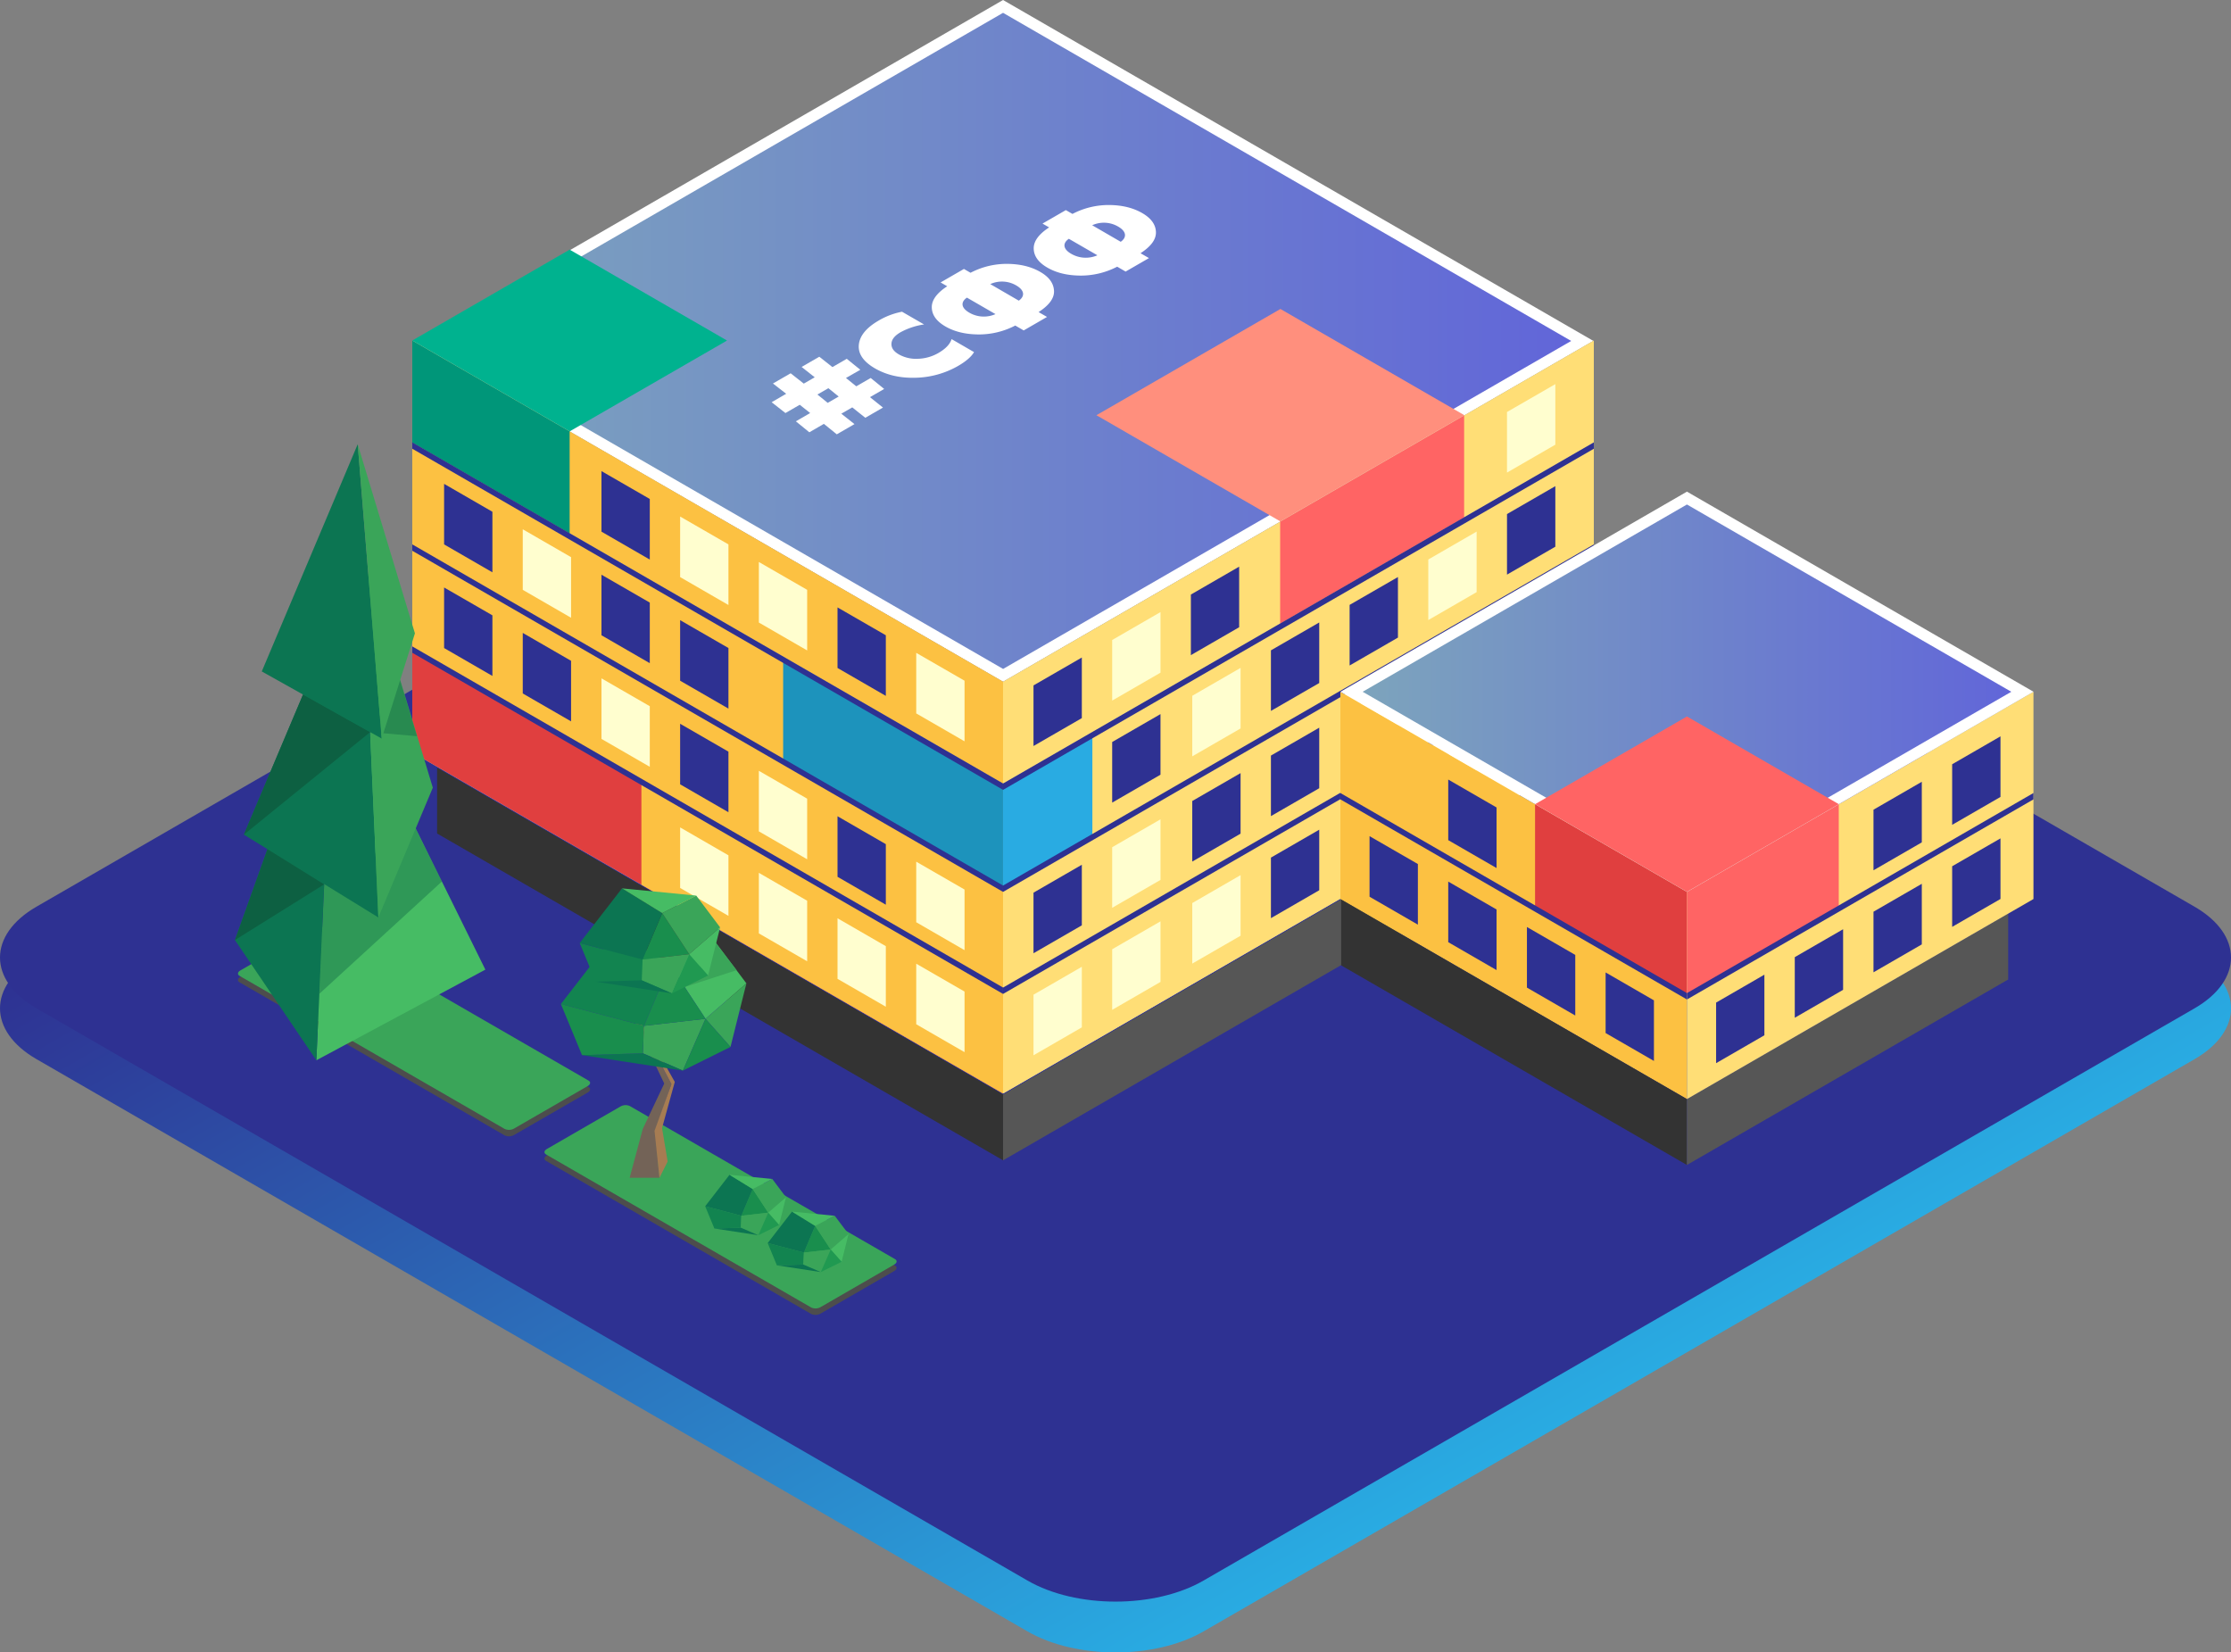 <?xml version="1.0" encoding="UTF-8"?> <svg xmlns="http://www.w3.org/2000/svg" xmlns:xlink="http://www.w3.org/1999/xlink" viewBox="0 0 1323.9 980.46"><rect x="0" y="0" width="1323.9" height="980.46" fill="#808080" stroke="none"/> <defs> <style>.cls-1{fill:url(#Безымянный_градиент_17);}.cls-2{fill:#2e3192;}.cls-3{fill:#4d4d4d;}.cls-4{fill:#3aa559;}.cls-5{fill:url(#Безымянный_градиент_18);}.cls-6{fill:#fff;}.cls-7{fill:#b3b3b3;}.cls-8{fill:#333;}.cls-9{fill:#e03f3f;}.cls-10{fill:#fcc142;}.cls-11{fill:#1d93bc;}.cls-12{fill:#009679;}.cls-13{fill:#fffecf;}.cls-14{fill:#565656;}.cls-15{fill:#ffde76;}.cls-16{fill:#29abe2;}.cls-17{fill:#ff6464;}.cls-18{fill:#ff8f7d;}.cls-19{fill:#00b28f;}.cls-20{fill:url(#Безымянный_градиент_18-2);}.cls-21{fill:#46bc64;}.cls-22{fill:#0c7552;}.cls-23,.cls-24{fill:#0d6042;}.cls-23{opacity:0.38;isolation:isolate;}.cls-25{fill:#736357;}.cls-26{fill:#a67c52;}.cls-27{fill:#128450;}.cls-28{fill:#198e4d;}.cls-29{fill:#209951;}</style> <linearGradient id="Безымянный_градиент_17" x1="488.82" y1="10669.87" x2="835.09" y2="10070.11" gradientTransform="matrix(1, 0, 0, -1, 0, 10968.28)" gradientUnits="userSpaceOnUse"> <stop offset="0" stop-color="#2e3192"></stop> <stop offset="1" stop-color="#29abe2"></stop> </linearGradient> <linearGradient id="Безымянный_градиент_18" x1="251.52" y1="10766.03" x2="938.91" y2="10766.03" gradientTransform="matrix(1, 0, 0, -1, 0, 10968.28)" gradientUnits="userSpaceOnUse"> <stop offset="0" stop-color="#7da5bc"></stop> <stop offset="1" stop-color="#6165d9"></stop> </linearGradient> <linearGradient id="Безымянный_градиент_18-2" x1="802.03" y1="10557.82" x2="1200.13" y2="10557.82" xlink:href="#Безымянный_градиент_18"></linearGradient> </defs> <title>Школа</title> <g id="Слой_2" data-name="Слой 2"> <g id="Макетирование"> <g id="Слой_14" data-name="Слой 14"> <g id="Слой_2-2" data-name="Слой 2"> <g id="Слой_1-2" data-name="Слой 1-2"> <path class="cls-1" d="M21.62,628.42,609.75,968c28.83,16.64,75.58,16.64,104.43,0l588.09-339.54c28.85-16.65,28.85-43.65,0-60.3L714.16,228.69c-28.83-16.65-75.58-16.65-104.43,0L21.62,568.14C-7.21,584.79-7.21,611.77,21.62,628.42Z"></path> <path class="cls-2" d="M21.62,598.27,609.75,937.83c28.83,16.65,75.58,16.65,104.43,0l588.09-339.54c28.85-16.65,28.85-43.65,0-60.3L714.16,198.46c-28.83-16.65-75.58-16.65-104.43,0L21.62,538C-7.21,554.64-7.21,581.62,21.62,598.27Z"></path> <path class="cls-3" d="M299.5,673.69,142.19,582.88c-1.43-.84-1.25-2.2.4-3.22l43.78-25.28a6.15,6.15,0,0,1,5.54-.22L349.22,645c1.43.84,1.25,2.2-.4,3.21L305,673.47A6.15,6.15,0,0,1,299.5,673.69Z"></path> <path class="cls-4" d="M299.5,669.87,142.19,579.05c-1.43-.84-1.25-2.2.4-3.21l43.78-25.29a6.18,6.18,0,0,1,5.54-.22l157.31,90.82c1.43.83,1.25,2.2-.4,3.21L305,669.65A6.21,6.21,0,0,1,299.5,669.87Z"></path> <path class="cls-3" d="M481.38,779.64,324.06,688.82c-1.42-.84-1.25-2.2.4-3.21l43.78-25.29a6.21,6.21,0,0,1,5.54-.22L531.1,750.92c1.42.83,1.25,2.2-.4,3.21l-43.78,25.29A6.21,6.21,0,0,1,481.38,779.64Z"></path> <path class="cls-4" d="M481.38,775.81,324.06,685c-1.42-.83-1.25-2.19.4-3.21l43.78-25.28a6.15,6.15,0,0,1,5.54-.22L531.1,747.09c1.42.84,1.25,2.2-.4,3.21l-43.78,25.29A6.15,6.15,0,0,1,481.38,775.81Z"></path> </g> <g id="Слой_4" data-name="Слой 4"> <polygon class="cls-5" points="251.52 202.24 595.22 3.8 938.91 202.24 595.22 400.69 251.52 202.24"></polygon> <path class="cls-6" d="M595.22,7.61,932.36,202.3,595.26,396.91,258.12,202.3,595.22,7.61m0-7.61L244.92,202.3l350.3,202.31L945.55,202.3Z"></path> <polygon class="cls-6" points="545.83 561.06 244.64 387.17 244.64 383.39 545.83 557.28 545.83 561.06"></polygon> <polygon class="cls-7" points="595.22 648.84 244.92 446.61 244.92 202.22 595.22 404.47 595.22 648.84"></polygon> <polygon class="cls-8" points="595.22 688.47 259.37 494.56 259.37 455.51 595.22 649.39 595.22 688.47"></polygon> <polygon class="cls-9" points="595.22 648.84 244.64 446.43 244.64 385.89 595.22 588.31 595.22 648.84"></polygon> <polygon class="cls-10" points="595.22 648.84 380.62 524.96 380.62 464.42 595.22 588.31 595.22 648.84"></polygon> <polygon class="cls-10" points="595.22 587.56 244.64 385.17 244.64 324.63 595.22 527.04 595.22 587.56"></polygon> <polygon class="cls-10" points="595.22 526.3 244.64 323.88 244.64 263.35 595.22 465.76 595.22 526.3"></polygon> <polygon class="cls-11" points="595.22 526.3 464.73 450.94 464.73 390.4 595.22 465.76 595.22 526.3"></polygon> <polygon class="cls-10" points="595.22 465.01 244.64 262.6 244.64 202.06 595.22 404.47 595.22 465.01"></polygon> <polygon class="cls-12" points="338.03 316.52 244.64 262.6 244.64 202.06 338.03 255.98 338.03 316.52"></polygon> <polygon class="cls-2" points="595.22 589.74 244.64 387.32 244.64 383.54 595.22 585.95 595.22 589.74"></polygon> <polygon class="cls-2" points="595.22 529.2 244.64 326.79 244.64 323 595.22 525.42 595.22 529.2"></polygon> <polygon class="cls-2" points="595.22 468.66 244.64 266.25 244.64 262.47 595.22 464.88 595.22 468.66"></polygon> <polygon class="cls-2" points="385.59 332.02 356.92 315.46 356.92 279.53 385.59 296.07 385.59 332.02"></polygon> <polygon class="cls-13" points="432.27 358.98 403.6 342.42 403.6 306.49 432.27 323.02 432.27 358.98"></polygon> <polygon class="cls-13" points="478.98 385.94 450.31 369.38 450.31 333.45 478.98 349.98 478.98 385.94"></polygon> <polygon class="cls-2" points="525.66 412.9 496.99 396.34 496.99 360.41 525.66 376.94 525.66 412.9"></polygon> <polygon class="cls-13" points="572.37 439.86 543.7 423.3 543.7 387.37 572.37 403.9 572.37 439.86"></polygon> <polygon class="cls-2" points="292.2 339.58 263.53 323.02 263.53 287.1 292.2 303.65 292.2 339.58"></polygon> <polygon class="cls-13" points="338.88 366.54 310.21 349.98 310.21 314.05 338.88 330.59 338.88 366.54"></polygon> <polygon class="cls-2" points="385.59 393.5 356.92 376.94 356.92 341.01 385.59 357.55 385.59 393.5"></polygon> <polygon class="cls-2" points="432.27 420.46 403.6 403.9 403.6 367.97 432.27 384.51 432.27 420.46"></polygon> <polygon class="cls-13" points="432.27 543.43 403.6 526.87 403.6 490.94 432.27 507.5 432.27 543.43"></polygon> <polygon class="cls-13" points="478.98 570.38 450.31 553.83 450.31 517.9 478.98 534.45 478.98 570.38"></polygon> <polygon class="cls-13" points="525.66 597.34 496.99 580.79 496.99 544.86 525.66 561.41 525.66 597.34"></polygon> <polygon class="cls-13" points="572.37 624.3 543.7 607.75 543.7 571.81 572.37 588.35 572.37 624.3"></polygon> <polygon class="cls-2" points="292.2 401.07 263.53 384.51 263.53 348.58 292.2 365.11 292.2 401.07"></polygon> <polygon class="cls-2" points="338.88 428.02 310.21 411.47 310.21 375.54 338.88 392.09 338.88 428.02"></polygon> <polygon class="cls-13" points="385.59 454.98 356.92 438.43 356.92 402.5 385.59 419.03 385.59 454.98"></polygon> <polygon class="cls-2" points="432.27 481.94 403.6 465.38 403.6 429.45 432.27 445.99 432.27 481.94"></polygon> <polygon class="cls-13" points="478.98 509.85 450.31 493.29 450.31 457.36 478.98 473.89 478.98 509.85"></polygon> <polygon class="cls-2" points="525.66 536.81 496.99 520.25 496.99 484.32 525.66 500.88 525.66 536.81"></polygon> <polygon class="cls-13" points="572.37 563.77 543.7 547.21 543.7 511.28 572.37 527.81 572.37 563.77"></polygon> <polygon class="cls-6" points="896.41 415.69 595.22 589.6 595.22 585.8 896.41 411.91 896.41 415.69"></polygon> <polygon class="cls-7" points="945.79 446.45 595.5 648.71 595.5 404.32 945.79 202.08 945.79 446.45"></polygon> <polygon class="cls-14" points="931.06 494.59 595.22 688.49 595.22 649.41 931.06 455.51 931.06 494.59"></polygon> <polygon class="cls-15" points="945.79 446.45 595.22 648.87 595.22 588.33 945.79 385.92 945.79 446.45"></polygon> <polygon class="cls-15" points="945.79 385.17 595.22 587.58 595.22 527.04 945.79 324.63 945.79 385.17"></polygon> <polygon class="cls-15" points="945.79 323.9 595.22 526.3 595.22 465.76 945.79 263.37 945.79 323.9"></polygon> <polygon class="cls-16" points="648.23 495.69 595.22 526.3 595.22 465.76 648.23 435.15 648.23 495.69"></polygon> <polygon class="cls-15" points="945.79 262.62 595.22 465.03 595.22 404.5 945.79 202.08 945.79 262.62"></polygon> <polygon class="cls-17" points="868.83 307.06 759.65 370.08 759.65 309.55 868.83 246.52 868.83 307.06"></polygon> <polygon class="cls-2" points="945.79 387.35 595.22 589.76 595.22 585.98 945.79 383.56 945.79 387.35"></polygon> <polygon class="cls-2" points="945.79 326.81 595.22 529.22 595.22 525.44 945.79 323.02 945.79 326.81"></polygon> <polygon class="cls-2" points="945.79 266.27 595.22 468.68 595.22 464.9 945.79 262.49 945.79 266.27"></polygon> <polygon class="cls-13" points="736.17 432.23 707.5 448.78 707.5 412.85 736.17 396.29 736.17 432.23"></polygon> <polygon class="cls-2" points="688.65 459.67 659.98 476.23 659.98 440.27 688.65 423.71 688.65 459.67"></polygon> <polygon class="cls-2" points="782.85 405.27 754.18 421.82 754.18 385.89 782.85 369.33 782.85 405.27"></polygon> <polygon class="cls-2" points="829.56 378.31 800.88 394.87 800.88 358.91 829.56 342.38 829.56 378.31"></polygon> <polygon class="cls-13" points="876.24 351.35 847.57 367.91 847.57 331.98 876.24 315.42 876.24 351.35"></polygon> <polygon class="cls-2" points="641.97 426.09 613.29 442.65 613.29 406.69 641.97 390.14 641.97 426.09"></polygon> <polygon class="cls-13" points="688.65 399.13 659.98 415.69 659.98 379.74 688.65 363.18 688.65 399.13"></polygon> <polygon class="cls-2" points="735.33 372.17 706.68 388.73 706.68 352.78 735.33 336.22 735.33 372.17"></polygon> <polygon class="cls-2" points="922.95 324.39 894.27 340.95 894.27 305.02 922.95 288.46 922.95 324.39"></polygon> <polygon class="cls-2" points="736.17 494.65 707.5 511.21 707.5 475.28 736.17 458.72 736.17 494.65"></polygon> <polygon class="cls-13" points="688.65 522.1 659.98 538.65 659.98 502.7 688.65 486.14 688.65 522.1"></polygon> <polygon class="cls-2" points="641.97 549.05 613.29 565.61 613.29 529.66 641.97 513.1 641.97 549.05"></polygon> <polygon class="cls-2" points="782.85 467.69 754.18 484.25 754.18 448.32 782.85 431.76 782.85 467.69"></polygon> <polygon class="cls-13" points="829.56 440.74 800.88 457.29 800.88 421.36 829.56 404.8 829.56 440.74"></polygon> <polygon class="cls-13" points="876.24 413.78 847.57 430.33 847.57 394.4 876.24 377.85 876.24 413.78"></polygon> <polygon class="cls-13" points="922.95 386.82 894.27 403.38 894.27 367.44 922.95 350.89 922.95 386.82"></polygon> <polygon class="cls-13" points="736.17 555.21 707.5 571.75 707.5 535.82 736.17 519.26 736.17 555.21"></polygon> <polygon class="cls-13" points="688.65 582.63 659.98 599.19 659.98 563.24 688.65 546.68 688.65 582.63"></polygon> <polygon class="cls-13" points="641.97 609.59 613.29 626.15 613.29 590.2 641.97 573.64 641.97 609.59"></polygon> <polygon class="cls-2" points="782.85 528.23 754.18 544.79 754.18 508.86 782.85 492.3 782.85 528.23"></polygon> <polygon class="cls-13" points="829.56 501.29 800.88 517.83 800.88 481.9 829.56 465.34 829.56 501.29"></polygon> <polygon class="cls-13" points="876.24 474.33 847.57 490.87 847.57 454.94 876.24 438.38 876.24 474.33"></polygon> <polygon class="cls-2" points="922.95 447.35 894.27 463.91 894.27 427.98 922.95 411.42 922.95 447.35"></polygon> <polygon class="cls-13" points="922.95 263.85 894.27 280.41 894.27 244.46 922.95 227.92 922.95 263.85"></polygon> <polygon class="cls-18" points="759.81 309.39 650.63 246.37 759.81 183.33 868.99 246.37 759.81 309.39"></polygon> <polygon class="cls-19" points="338.03 255.96 244.64 202.04 338.03 148.12 431.42 202.06 338.03 255.96"></polygon> <polygon class="cls-2" points="907.75 618.72 879.08 602.16 879.08 566.23 907.75 582.79 907.75 618.72"></polygon> <polygon class="cls-6" points="951.64 564.36 795.39 474.16 795.39 470.38 951.64 560.58 951.64 564.36"></polygon> <polygon class="cls-10" points="1001.05 652.16 795.39 533.44 795.39 410.48 1001.05 529.2 1001.05 652.16"></polygon> <polygon class="cls-8" points="1001.05 691.24 795.85 572.8 795.85 533.73 1001.05 652.16 1001.05 691.24"></polygon> <polygon class="cls-9" points="1001.05 590.99 910.92 538.96 910.92 477.17 1001.05 529.2 1001.05 590.99"></polygon> <polygon class="cls-2" points="1001.05 593.03 795.39 474.31 795.39 470.53 1001.05 589.25 1001.05 593.03"></polygon> <polygon class="cls-2" points="841.39 548.64 812.71 532.08 812.71 496.13 841.39 512.68 841.39 548.64"></polygon> <polygon class="cls-2" points="888.07 575.6 859.4 559.04 859.4 523.09 888.07 539.64 888.07 575.6"></polygon> <polygon class="cls-2" points="934.78 602.56 906.1 586 906.1 550.04 934.78 566.6 934.78 602.56"></polygon> <polygon class="cls-2" points="981.46 629.51 952.79 612.96 952.79 577 981.46 593.56 981.46 629.51"></polygon> <polygon class="cls-2" points="888.07 515.06 859.4 498.5 859.4 462.55 888.07 479.11 888.07 515.06"></polygon> <polygon class="cls-6" points="1157.36 502.61 1001.1 592.84 1001.1 589.05 1157.36 498.83 1157.36 502.61"></polygon> <polygon class="cls-14" points="1191.68 581.18 1001.03 691.24 1001.03 652.16 1191.68 542.11 1191.68 581.18"></polygon> <polygon class="cls-15" points="1206.68 533.44 1001.03 652.16 1001.03 529.2 1206.68 410.48 1206.68 533.44"></polygon> <polygon class="cls-17" points="1091.14 538.98 1001.03 591.01 1001.03 529.2 1091.14 477.17 1091.14 538.98"></polygon> <polygon class="cls-2" points="1206.68 474.31 1001.03 593.06 1001.03 589.27 1206.68 470.53 1206.68 474.31"></polygon> <polygon class="cls-2" points="1047.01 614.28 1018.36 630.83 1018.36 594.88 1047.01 578.32 1047.01 614.28"></polygon> <polygon class="cls-2" points="1093.72 587.32 1065.04 603.88 1065.04 567.92 1093.72 551.36 1093.72 587.32"></polygon> <polygon class="cls-2" points="1140.42 560.36 1111.75 576.92 1111.75 540.96 1140.42 524.4 1140.42 560.36"></polygon> <polygon class="cls-2" points="1187.11 533.4 1158.43 549.96 1158.43 514 1187.11 497.45 1187.11 533.4"></polygon> <polygon class="cls-2" points="1140.42 499.82 1111.75 516.38 1111.75 480.43 1140.42 463.87 1140.42 499.82"></polygon> <polygon class="cls-2" points="1187.11 472.86 1158.43 489.42 1158.43 453.47 1187.11 436.91 1187.11 472.86"></polygon> <polygon class="cls-20" points="802.03 410.46 1001.08 295.54 1200.13 410.46 1001.08 525.37 802.03 410.46"></polygon> <path class="cls-6" d="M1001.05,299.34l192.48,111.12L1001.08,521.57,808.62,410.46l192.43-111.12m0-7.63L795.43,410.46,1001.08,529.2l205.64-118.74L1001.05,291.71Z"></path> <polygon class="cls-17" points="1001.05 529.18 910.94 477.15 1001.05 425.12 1091.17 477.15 1001.05 529.18"></polygon> <g id="елка"> <polygon class="cls-21" points="198.22 393.33 288.02 575.33 187.73 629.12 198.22 393.33"></polygon> <polygon class="cls-22" points="198.22 393.33 187.73 629.12 139.42 557.78 198.22 393.33"></polygon> <polygon class="cls-23" points="189.53 589.65 262.23 523.04 246.59 491.53 192.35 524.74 189.53 589.65"></polygon> <polygon class="cls-22" points="214.95 328.92 144.72 495.23 224.52 544.37 214.95 328.92"></polygon> <polygon class="cls-4" points="214.95 328.92 224.52 544.37 256.84 467.36 214.95 328.92"></polygon> <polygon class="cls-23" points="219.66 434.4 247.43 436.82 237.4 403.49 219.66 434.4"></polygon> <polygon class="cls-24" points="144.72 495.23 219.66 434.4 179.81 412.11 144.72 495.23"></polygon> <polygon class="cls-22" points="212.27 263.59 155.34 398.4 226.5 438.23 212.27 263.59"></polygon> <polygon class="cls-4" points="212.27 263.59 226.5 438.23 246.22 375.8 212.27 263.59"></polygon> <polygon class="cls-24" points="139.42 557.78 192.35 524.74 158.73 503.87 139.42 557.78"></polygon> </g> <polygon class="cls-25" points="372.93 598.29 394.17 642.91 381.44 669.82 373.63 698.85 391.35 698.85 388.87 670.88 398.43 643.26 374.71 597.94 372.93 598.29"></polygon> <polygon class="cls-26" points="391.35 698.85 396.19 689.17 392.87 669.34 400.43 641.96 375.41 597.59 374.71 597.94 398.43 643.26 388.41 670.99 391.35 698.85"></polygon> <polyline class="cls-27" points="365.98 552.9 332.84 595.74 382.16 608.67 397.51 572.3 365.98 552.9"></polyline> <polyline class="cls-21" points="424.2 558.55 442.92 583.49 418.66 604.49 397.51 572.3 424.2 558.55"></polyline> <polyline class="cls-4" points="418.66 604.49 405.21 635.23 381.48 624.99 382.16 608.67 418.66 604.49"></polyline> <polygon class="cls-4" points="442.92 583.49 433.48 621.2 418.66 604.49 442.92 583.49"></polygon> <polygon class="cls-28" points="433.48 621.2 405.21 635.23 418.66 604.49 433.48 621.2"></polygon> <polyline class="cls-22" points="345.37 626.06 405.21 635.23 381.48 624.99 345.37 626.06"></polyline> <polygon class="cls-28" points="392.96 541.8 381.32 569.33 408.97 566.16 392.96 541.8"></polygon> <polygon class="cls-27" points="344.01 559.54 353.49 582.48 380.82 581.67 381.32 569.33 344.01 559.54"></polygon> <polygon class="cls-28" points="397.51 572.3 382.16 608.67 418.66 604.49 397.51 572.3"></polygon> <polygon class="cls-28" points="332.84 595.74 345.37 626.06 381.48 624.99 382.16 608.67 332.84 595.74"></polygon> <polyline class="cls-22" points="369.1 527.11 344.01 559.54 381.32 569.33 392.96 541.8 369.1 527.11"></polyline> <polygon class="cls-4" points="424.89 559.74 437.11 575.66 406.33 585.65 424.89 559.74"></polygon> <polyline class="cls-4" points="413.14 531.4 427.33 550.26 408.97 566.16 392.96 541.8 413.14 531.4"></polyline> <polyline class="cls-4" points="408.97 566.16 398.76 589.43 380.82 581.67 381.32 569.33 408.97 566.16"></polyline> <polygon class="cls-21" points="427.33 550.26 420.18 578.81 408.97 566.16 427.33 550.26"></polygon> <polygon class="cls-29" points="420.18 578.81 398.76 589.43 408.97 566.16 420.18 578.81"></polygon> <polyline class="cls-22" points="353.49 582.48 398.76 589.43 380.82 581.67 353.49 582.48"></polyline> <polygon class="cls-21" points="369.1 527.11 392.96 541.8 413.14 531.4 369.1 527.11"></polygon> <g id="куст"> <polygon class="cls-28" points="446.66 705.51 439.95 721.37 455.87 719.54 446.66 705.51"></polygon> <polygon class="cls-27" points="418.46 715.74 423.92 728.93 439.66 728.47 439.95 721.37 418.46 715.74"></polygon> <polyline class="cls-22" points="432.91 697.07 418.46 715.74 439.95 721.37 446.66 705.51 432.91 697.07"></polyline> <polyline class="cls-4" points="458.27 699.53 466.42 710.39 455.87 719.54 446.66 705.51 458.27 699.53"></polyline> <polyline class="cls-4" points="455.87 719.54 450 732.93 439.66 728.47 439.95 721.37 455.87 719.54"></polyline> <polygon class="cls-21" points="466.42 710.39 462.31 726.82 455.87 719.54 466.42 710.39"></polygon> <polygon class="cls-29" points="462.31 726.82 450 732.93 455.87 719.54 462.31 726.82"></polygon> <polyline class="cls-22" points="423.92 728.93 450 732.93 439.66 728.47 423.92 728.93"></polyline> <polygon class="cls-21" points="432.91 697.07 446.66 705.51 458.27 699.53 432.91 697.07"></polygon> </g> <g id="куст-2"> <polygon class="cls-28" points="483.73 727.37 477.05 743.22 492.94 741.4 483.73 727.37"></polygon> <polygon class="cls-27" points="455.56 737.57 461.01 750.79 476.74 750.33 477.05 743.22 455.56 737.57"></polygon> <polyline class="cls-22" points="469.99 718.9 455.56 737.57 477.05 743.22 483.73 727.37 469.99 718.9"></polyline> <polyline class="cls-4" points="495.34 721.39 503.52 732.23 492.94 741.4 483.73 727.37 495.34 721.39"></polyline> <polyline class="cls-4" points="492.94 741.4 487.07 754.79 476.74 750.33 477.05 743.22 492.94 741.4"></polyline> <polygon class="cls-21" points="503.52 732.23 499.41 748.68 492.94 741.4 503.52 732.23"></polygon> <polygon class="cls-29" points="499.41 748.68 487.07 754.79 492.94 741.4 499.41 748.68"></polygon> <polyline class="cls-22" points="461.01 750.79 487.07 754.79 476.74 750.33 461.01 750.79"></polyline> <polygon class="cls-21" points="469.99 718.9 483.73 727.37 495.34 721.39 469.99 718.9"></polygon> </g> </g> </g> <path class="cls-6" d="M507.06,251.64l-10.5,6.07-7.66-6.21-8.63,5-8-6.51,8.5-4.91-6.19-4.91-8.5,4.91-8.18-6.43,8.63-5-7.85-6.1,10.5-6.06,7.79,6.13,6.5-3.75-7.79-6.14,10.5-6.06,7.79,6.14,8.5-4.91,8.05,6.51L502,224.28l6.12,4.94,8.56-4.94,8,6.5-8.44,4.88,7.73,6.17-10.49,6.06-7.73-6.17-6.51,3.75Zm-22-17.55,6.12,4.95,6.51-3.76-6.12-4.94Z"></path> <path class="cls-6" d="M543.51,224.13q-13.9.44-24.28-5.54c-6.89-4-10.11-8.67-9.59-14s4.44-10.15,11.85-14.43a43.46,43.46,0,0,1,13.78-5.2l13.08,7.55a41.85,41.85,0,0,0-14,4.65c-3.41,2-5.22,4.2-5.35,6.73s1.29,4.61,4.45,6.43a20.92,20.92,0,0,0,11.4,2.56,25.65,25.65,0,0,0,11.91-3.38c4.45-2.56,7-5.32,7.92-8.29L578,208.92c-1.54,2.68-4.7,5.46-9.53,8.25A53,53,0,0,1,543.51,224.13Z"></path> <path class="cls-6" d="M621.32,188.06l-13.85,8-5-2.9a46.71,46.71,0,0,1-21.9,5.28c-7.73-.07-14.17-1.64-19.51-4.72s-8-6.81-8.12-11.23,3-8.63,9.15-12.64l-3.93-2.27,13.85-8,3.92,2.27a46.25,46.25,0,0,1,21.9-5.28c7.6.08,14,1.64,19.39,4.72s8,6.81,8.24,11.23-2.9,8.59-9.14,12.65ZM573.79,176.6c-3.41,2.27-4,5.8,1.42,8.93a17.14,17.14,0,0,0,15.52.85Zm30.78,1.79c3.35-2.31,3.87-5.88-1.48-9a16.75,16.75,0,0,0-15.45-.82Z"></path> <path class="cls-6" d="M681.8,153.14l-13.85,8-5-2.9a46.71,46.71,0,0,1-21.9,5.28c-7.73-.07-14.17-1.63-19.51-4.72s-8-6.8-8.12-11.23,3-8.63,9.15-12.64l-3.93-2.27,13.85-8,3.92,2.27a46.36,46.36,0,0,1,21.9-5.28c7.6.08,14,1.64,19.39,4.72s8.05,6.81,8.24,11.23-2.9,8.59-9.14,12.65Zm-47.53-11.45c-3.41,2.26-4,5.8,1.42,8.92a17.15,17.15,0,0,0,15.52.86Zm30.78,1.78c3.35-2.31,3.87-5.88-1.48-9a16.75,16.75,0,0,0-15.45-.82Z"></path> </g> </g> </g> </svg> 
